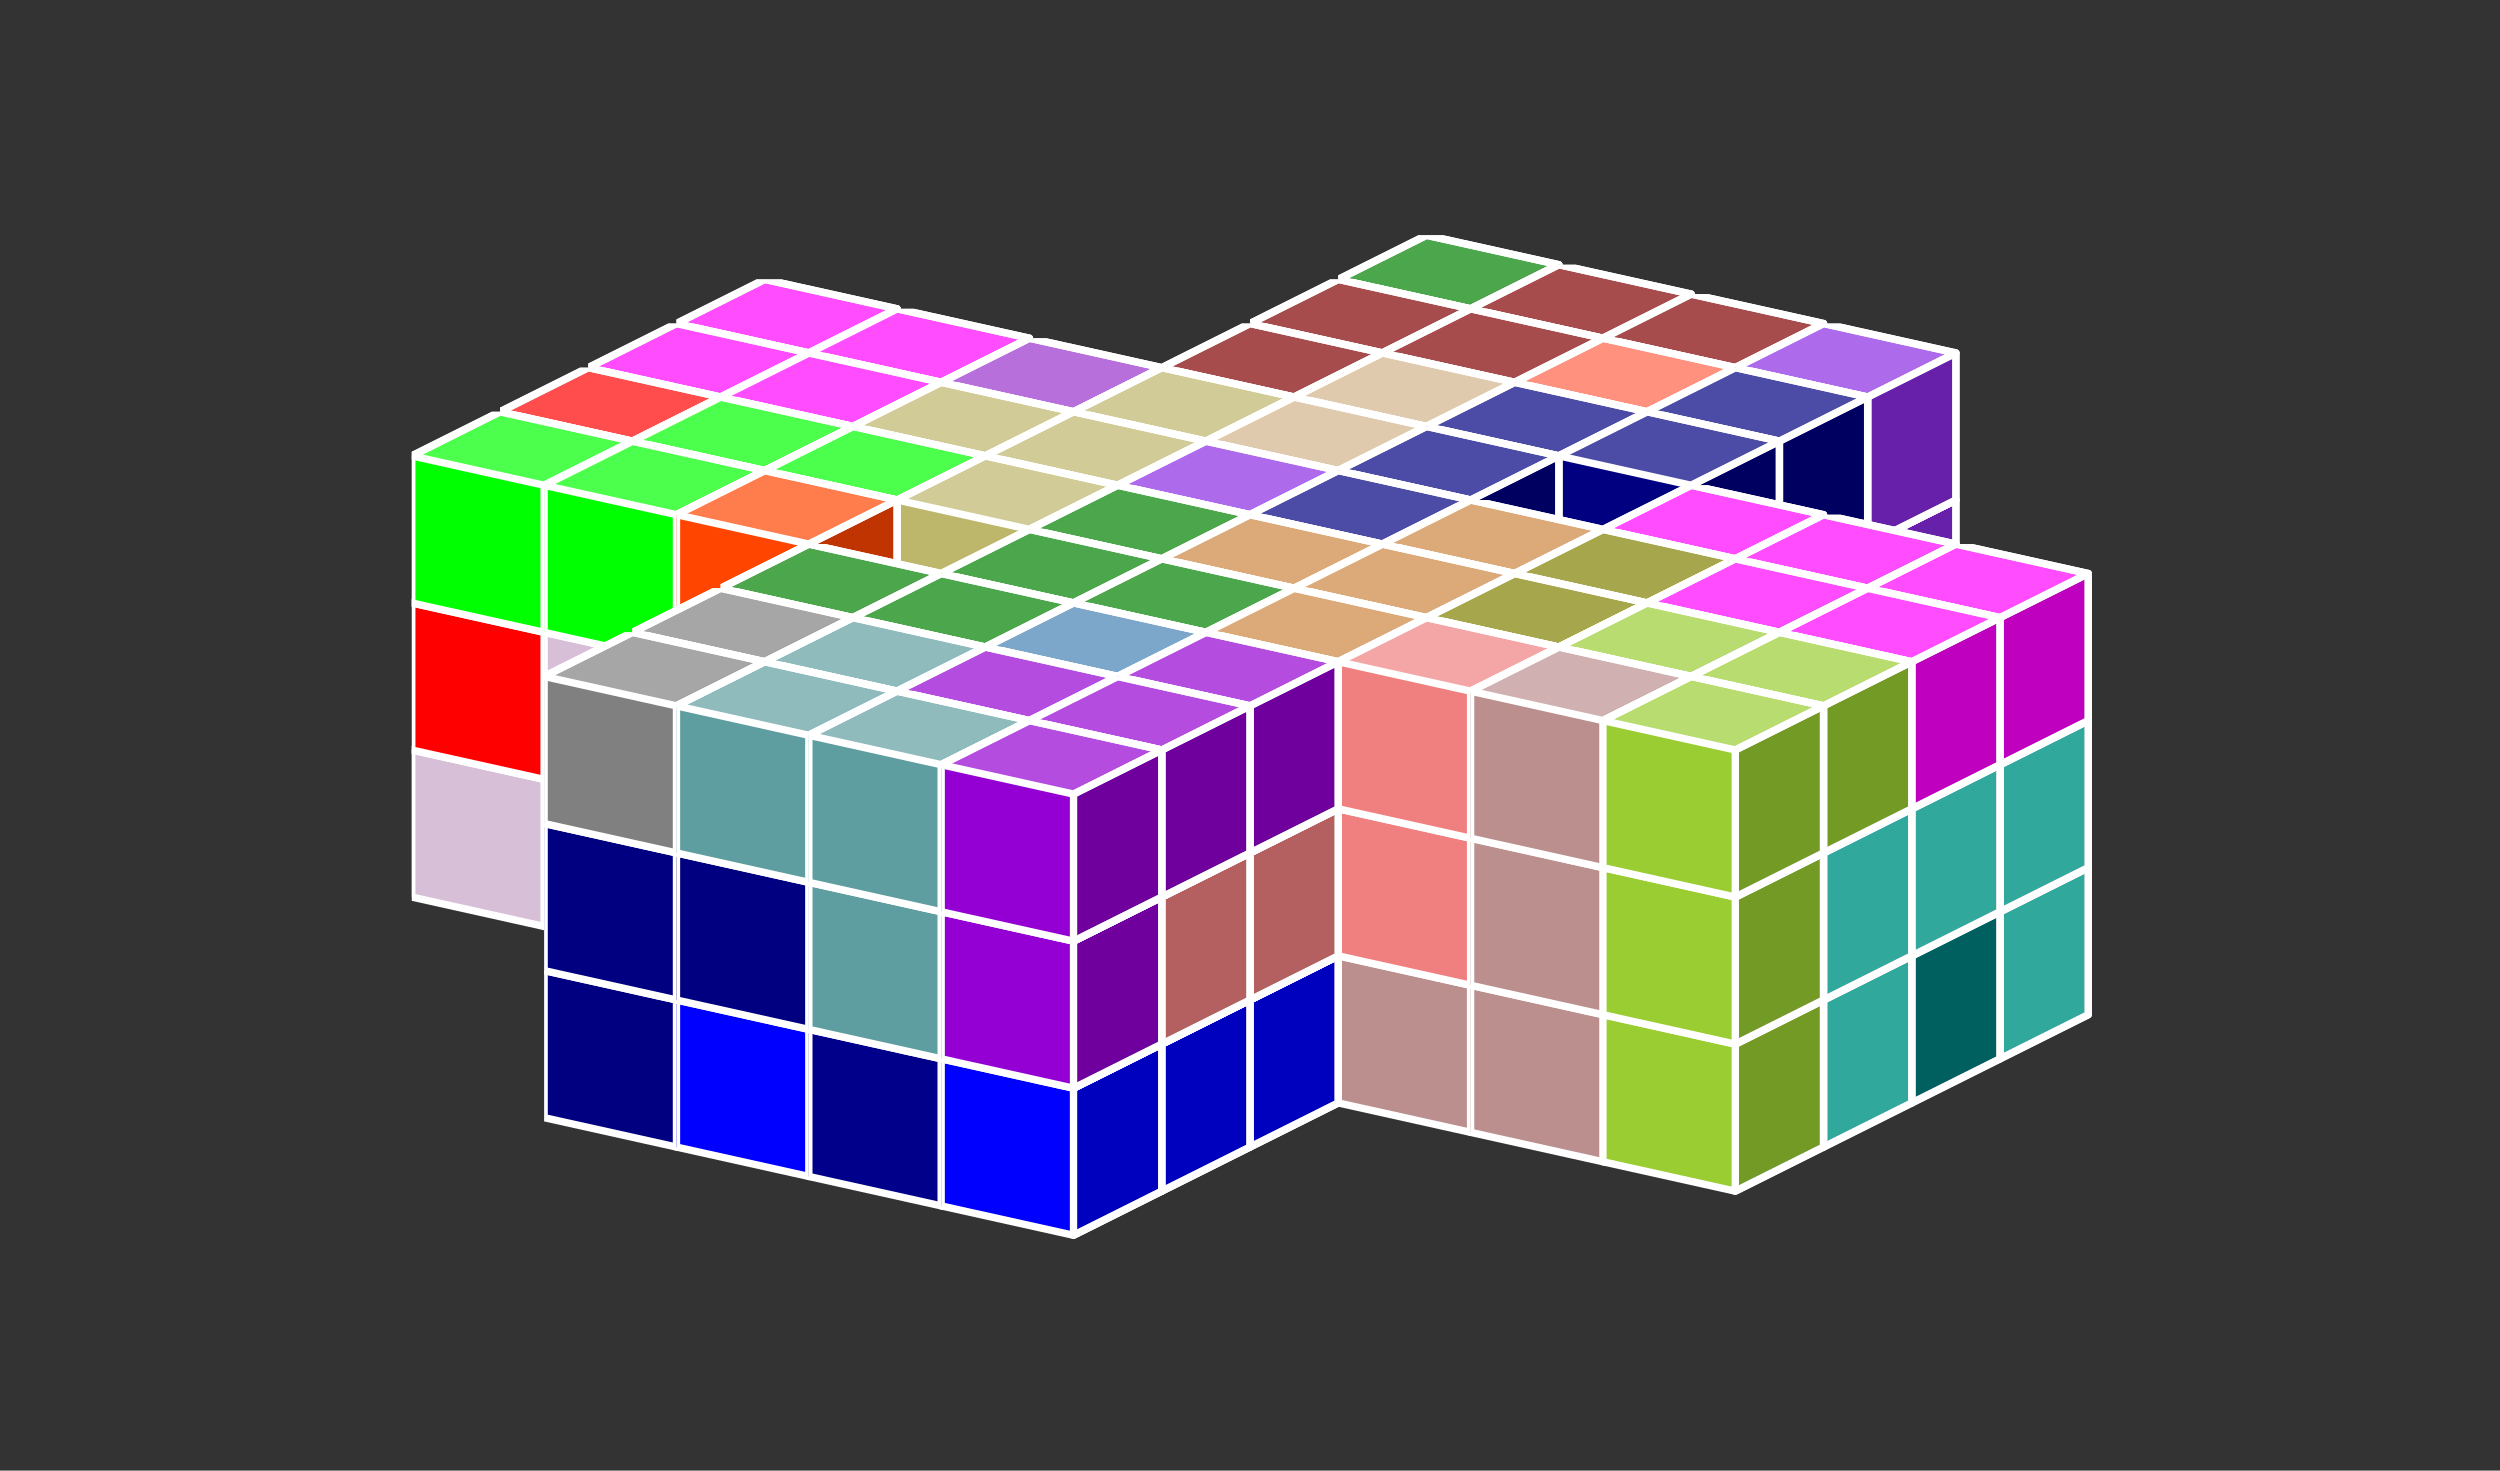 <?xml version="1.0" standalone="no"?>
<!-- Created by Polyform Puzzler (http://puzzler.sourceforge.net/) -->
<svg width="170.000" height="100.000"
     viewBox="0 0 170.000 100.000"
     xmlns="http://www.w3.org/2000/svg"
     xmlns:xlink="http://www.w3.org/1999/xlink">
<rect x="0" y="0" width="170.000" height="100.000" fill="#333333" stroke="none"/>
<defs>
<symbol id="cube0">
<polygon fill="gray" stroke="white"
         stroke-width="0.5" stroke-linejoin="round"
         points="0,13 9,15 15,12 15,2 6,0 0,3" />
<polygon fill="black" fill-opacity="0.25" stroke="white"
         stroke-width="0.5" stroke-linejoin="round"
         points="9,15 15,12 15,2 9,5" />
<polygon fill="white" fill-opacity="0.30" stroke="white"
         stroke-width="0.5" stroke-linejoin="round"
         points="0,3 9,5 15,2 6,0" />
</symbol>
<symbol id="cube1">
<polygon fill="black" stroke="white"
         stroke-width="0.5" stroke-linejoin="round"
         points="0,13 9,15 15,12 15,2 6,0 0,3" />
<polygon fill="black" fill-opacity="0.25" stroke="white"
         stroke-width="0.5" stroke-linejoin="round"
         points="9,15 15,12 15,2 9,5" />
<polygon fill="white" fill-opacity="0.30" stroke="white"
         stroke-width="0.5" stroke-linejoin="round"
         points="0,3 9,5 15,2 6,0" />
</symbol>
<symbol id="cubeA4">
<polygon fill="navy" stroke="white"
         stroke-width="0.5" stroke-linejoin="round"
         points="0,13 9,15 15,12 15,2 6,0 0,3" />
<polygon fill="black" fill-opacity="0.25" stroke="white"
         stroke-width="0.5" stroke-linejoin="round"
         points="9,15 15,12 15,2 9,5" />
<polygon fill="white" fill-opacity="0.30" stroke="white"
         stroke-width="0.5" stroke-linejoin="round"
         points="0,3 9,5 15,2 6,0" />
</symbol>
<symbol id="cubeA5">
<polygon fill="cadetblue" stroke="white"
         stroke-width="0.5" stroke-linejoin="round"
         points="0,13 9,15 15,12 15,2 6,0 0,3" />
<polygon fill="black" fill-opacity="0.25" stroke="white"
         stroke-width="0.5" stroke-linejoin="round"
         points="9,15 15,12 15,2 9,5" />
<polygon fill="white" fill-opacity="0.30" stroke="white"
         stroke-width="0.5" stroke-linejoin="round"
         points="0,3 9,5 15,2 6,0" />
</symbol>
<symbol id="cubeB4">
<polygon fill="gold" stroke="white"
         stroke-width="0.5" stroke-linejoin="round"
         points="0,13 9,15 15,12 15,2 6,0 0,3" />
<polygon fill="black" fill-opacity="0.25" stroke="white"
         stroke-width="0.5" stroke-linejoin="round"
         points="9,15 15,12 15,2 9,5" />
<polygon fill="white" fill-opacity="0.30" stroke="white"
         stroke-width="0.5" stroke-linejoin="round"
         points="0,3 9,5 15,2 6,0" />
</symbol>
<symbol id="cubeD">
<polygon fill="gray" stroke="white"
         stroke-width="0.5" stroke-linejoin="round"
         points="0,13 9,15 15,12 15,2 6,0 0,3" />
<polygon fill="black" fill-opacity="0.25" stroke="white"
         stroke-width="0.5" stroke-linejoin="round"
         points="9,15 15,12 15,2 9,5" />
<polygon fill="white" fill-opacity="0.30" stroke="white"
         stroke-width="0.5" stroke-linejoin="round"
         points="0,3 9,5 15,2 6,0" />
</symbol>
<symbol id="cubeF5">
<polygon fill="green" stroke="white"
         stroke-width="0.5" stroke-linejoin="round"
         points="0,13 9,15 15,12 15,2 6,0 0,3" />
<polygon fill="black" fill-opacity="0.25" stroke="white"
         stroke-width="0.5" stroke-linejoin="round"
         points="9,15 15,12 15,2 9,5" />
<polygon fill="white" fill-opacity="0.30" stroke="white"
         stroke-width="0.5" stroke-linejoin="round"
         points="0,3 9,5 15,2 6,0" />
</symbol>
<symbol id="cubeI3">
<polygon fill="darkblue" stroke="white"
         stroke-width="0.5" stroke-linejoin="round"
         points="0,13 9,15 15,12 15,2 6,0 0,3" />
<polygon fill="black" fill-opacity="0.25" stroke="white"
         stroke-width="0.5" stroke-linejoin="round"
         points="9,15 15,12 15,2 9,5" />
<polygon fill="white" fill-opacity="0.30" stroke="white"
         stroke-width="0.5" stroke-linejoin="round"
         points="0,3 9,5 15,2 6,0" />
</symbol>
<symbol id="cubeI4">
<polygon fill="blue" stroke="white"
         stroke-width="0.5" stroke-linejoin="round"
         points="0,13 9,15 15,12 15,2 6,0 0,3" />
<polygon fill="black" fill-opacity="0.25" stroke="white"
         stroke-width="0.5" stroke-linejoin="round"
         points="9,15 15,12 15,2 9,5" />
<polygon fill="white" fill-opacity="0.30" stroke="white"
         stroke-width="0.5" stroke-linejoin="round"
         points="0,3 9,5 15,2 6,0" />
</symbol>
<symbol id="cubeI5">
<polygon fill="blue" stroke="white"
         stroke-width="0.5" stroke-linejoin="round"
         points="0,13 9,15 15,12 15,2 6,0 0,3" />
<polygon fill="black" fill-opacity="0.25" stroke="white"
         stroke-width="0.5" stroke-linejoin="round"
         points="9,15 15,12 15,2 9,5" />
<polygon fill="white" fill-opacity="0.30" stroke="white"
         stroke-width="0.5" stroke-linejoin="round"
         points="0,3 9,5 15,2 6,0" />
</symbol>
<symbol id="cubeJ15">
<polygon fill="steelblue" stroke="white"
         stroke-width="0.5" stroke-linejoin="round"
         points="0,13 9,15 15,12 15,2 6,0 0,3" />
<polygon fill="black" fill-opacity="0.25" stroke="white"
         stroke-width="0.5" stroke-linejoin="round"
         points="9,15 15,12 15,2 9,5" />
<polygon fill="white" fill-opacity="0.30" stroke="white"
         stroke-width="0.5" stroke-linejoin="round"
         points="0,3 9,5 15,2 6,0" />
</symbol>
<symbol id="cubeJ25">
<polygon fill="darkviolet" stroke="white"
         stroke-width="0.5" stroke-linejoin="round"
         points="0,13 9,15 15,12 15,2 6,0 0,3" />
<polygon fill="black" fill-opacity="0.25" stroke="white"
         stroke-width="0.5" stroke-linejoin="round"
         points="9,15 15,12 15,2 9,5" />
<polygon fill="white" fill-opacity="0.30" stroke="white"
         stroke-width="0.5" stroke-linejoin="round"
         points="0,3 9,5 15,2 6,0" />
</symbol>
<symbol id="cubeJ45">
<polygon fill="lightcoral" stroke="white"
         stroke-width="0.5" stroke-linejoin="round"
         points="0,13 9,15 15,12 15,2 6,0 0,3" />
<polygon fill="black" fill-opacity="0.25" stroke="white"
         stroke-width="0.5" stroke-linejoin="round"
         points="9,15 15,12 15,2 9,5" />
<polygon fill="white" fill-opacity="0.30" stroke="white"
         stroke-width="0.5" stroke-linejoin="round"
         points="0,3 9,5 15,2 6,0" />
</symbol>
<symbol id="cubeL15">
<polygon fill="darkseagreen" stroke="white"
         stroke-width="0.5" stroke-linejoin="round"
         points="0,13 9,15 15,12 15,2 6,0 0,3" />
<polygon fill="black" fill-opacity="0.25" stroke="white"
         stroke-width="0.5" stroke-linejoin="round"
         points="9,15 15,12 15,2 9,5" />
<polygon fill="white" fill-opacity="0.30" stroke="white"
         stroke-width="0.5" stroke-linejoin="round"
         points="0,3 9,5 15,2 6,0" />
</symbol>
<symbol id="cubeL25">
<polygon fill="peru" stroke="white"
         stroke-width="0.5" stroke-linejoin="round"
         points="0,13 9,15 15,12 15,2 6,0 0,3" />
<polygon fill="black" fill-opacity="0.25" stroke="white"
         stroke-width="0.5" stroke-linejoin="round"
         points="9,15 15,12 15,2 9,5" />
<polygon fill="white" fill-opacity="0.30" stroke="white"
         stroke-width="0.5" stroke-linejoin="round"
         points="0,3 9,5 15,2 6,0" />
</symbol>
<symbol id="cubeL35">
<polygon fill="rosybrown" stroke="white"
         stroke-width="0.5" stroke-linejoin="round"
         points="0,13 9,15 15,12 15,2 6,0 0,3" />
<polygon fill="black" fill-opacity="0.25" stroke="white"
         stroke-width="0.5" stroke-linejoin="round"
         points="9,15 15,12 15,2 9,5" />
<polygon fill="white" fill-opacity="0.30" stroke="white"
         stroke-width="0.5" stroke-linejoin="round"
         points="0,3 9,5 15,2 6,0" />
</symbol>
<symbol id="cubeL4">
<polygon fill="blueviolet" stroke="white"
         stroke-width="0.5" stroke-linejoin="round"
         points="0,13 9,15 15,12 15,2 6,0 0,3" />
<polygon fill="black" fill-opacity="0.25" stroke="white"
         stroke-width="0.5" stroke-linejoin="round"
         points="9,15 15,12 15,2 9,5" />
<polygon fill="white" fill-opacity="0.30" stroke="white"
         stroke-width="0.5" stroke-linejoin="round"
         points="0,3 9,5 15,2 6,0" />
</symbol>
<symbol id="cubeL45">
<polygon fill="yellowgreen" stroke="white"
         stroke-width="0.5" stroke-linejoin="round"
         points="0,13 9,15 15,12 15,2 6,0 0,3" />
<polygon fill="black" fill-opacity="0.25" stroke="white"
         stroke-width="0.5" stroke-linejoin="round"
         points="9,15 15,12 15,2 9,5" />
<polygon fill="white" fill-opacity="0.30" stroke="white"
         stroke-width="0.5" stroke-linejoin="round"
         points="0,3 9,5 15,2 6,0" />
</symbol>
<symbol id="cubeL5">
<polygon fill="lime" stroke="white"
         stroke-width="0.5" stroke-linejoin="round"
         points="0,13 9,15 15,12 15,2 6,0 0,3" />
<polygon fill="black" fill-opacity="0.25" stroke="white"
         stroke-width="0.5" stroke-linejoin="round"
         points="9,15 15,12 15,2 9,5" />
<polygon fill="white" fill-opacity="0.30" stroke="white"
         stroke-width="0.5" stroke-linejoin="round"
         points="0,3 9,5 15,2 6,0" />
</symbol>
<symbol id="cubeM">
<polygon fill="black" stroke="white"
         stroke-width="0.5" stroke-linejoin="round"
         points="0,13 9,15 15,12 15,2 6,0 0,3" />
<polygon fill="black" fill-opacity="0.25" stroke="white"
         stroke-width="0.5" stroke-linejoin="round"
         points="9,15 15,12 15,2 9,5" />
<polygon fill="white" fill-opacity="0.30" stroke="white"
         stroke-width="0.5" stroke-linejoin="round"
         points="0,3 9,5 15,2 6,0" />
</symbol>
<symbol id="cubeN15">
<polygon fill="olive" stroke="white"
         stroke-width="0.5" stroke-linejoin="round"
         points="0,13 9,15 15,12 15,2 6,0 0,3" />
<polygon fill="black" fill-opacity="0.25" stroke="white"
         stroke-width="0.5" stroke-linejoin="round"
         points="9,15 15,12 15,2 9,5" />
<polygon fill="white" fill-opacity="0.30" stroke="white"
         stroke-width="0.5" stroke-linejoin="round"
         points="0,3 9,5 15,2 6,0" />
</symbol>
<symbol id="cubeN25">
<polygon fill="teal" stroke="white"
         stroke-width="0.5" stroke-linejoin="round"
         points="0,13 9,15 15,12 15,2 6,0 0,3" />
<polygon fill="black" fill-opacity="0.25" stroke="white"
         stroke-width="0.5" stroke-linejoin="round"
         points="9,15 15,12 15,2 9,5" />
<polygon fill="white" fill-opacity="0.30" stroke="white"
         stroke-width="0.5" stroke-linejoin="round"
         points="0,3 9,5 15,2 6,0" />
</symbol>
<symbol id="cubeN5">
<polygon fill="navy" stroke="white"
         stroke-width="0.5" stroke-linejoin="round"
         points="0,13 9,15 15,12 15,2 6,0 0,3" />
<polygon fill="black" fill-opacity="0.25" stroke="white"
         stroke-width="0.5" stroke-linejoin="round"
         points="9,15 15,12 15,2 9,5" />
<polygon fill="white" fill-opacity="0.30" stroke="white"
         stroke-width="0.5" stroke-linejoin="round"
         points="0,3 9,5 15,2 6,0" />
</symbol>
<symbol id="cubeO4">
<polygon fill="magenta" stroke="white"
         stroke-width="0.5" stroke-linejoin="round"
         points="0,13 9,15 15,12 15,2 6,0 0,3" />
<polygon fill="black" fill-opacity="0.25" stroke="white"
         stroke-width="0.5" stroke-linejoin="round"
         points="9,15 15,12 15,2 9,5" />
<polygon fill="white" fill-opacity="0.30" stroke="white"
         stroke-width="0.5" stroke-linejoin="round"
         points="0,3 9,5 15,2 6,0" />
</symbol>
<symbol id="cubeP4">
<polygon fill="red" stroke="white"
         stroke-width="0.5" stroke-linejoin="round"
         points="0,13 9,15 15,12 15,2 6,0 0,3" />
<polygon fill="black" fill-opacity="0.25" stroke="white"
         stroke-width="0.5" stroke-linejoin="round"
         points="9,15 15,12 15,2 9,5" />
<polygon fill="white" fill-opacity="0.30" stroke="white"
         stroke-width="0.5" stroke-linejoin="round"
         points="0,3 9,5 15,2 6,0" />
</symbol>
<symbol id="cubeP5">
<polygon fill="magenta" stroke="white"
         stroke-width="0.5" stroke-linejoin="round"
         points="0,13 9,15 15,12 15,2 6,0 0,3" />
<polygon fill="black" fill-opacity="0.25" stroke="white"
         stroke-width="0.5" stroke-linejoin="round"
         points="9,15 15,12 15,2 9,5" />
<polygon fill="white" fill-opacity="0.30" stroke="white"
         stroke-width="0.5" stroke-linejoin="round"
         points="0,3 9,5 15,2 6,0" />
</symbol>
<symbol id="cubeQ5">
<polygon fill="thistle" stroke="white"
         stroke-width="0.5" stroke-linejoin="round"
         points="0,13 9,15 15,12 15,2 6,0 0,3" />
<polygon fill="black" fill-opacity="0.25" stroke="white"
         stroke-width="0.5" stroke-linejoin="round"
         points="9,15 15,12 15,2 9,5" />
<polygon fill="white" fill-opacity="0.30" stroke="white"
         stroke-width="0.5" stroke-linejoin="round"
         points="0,3 9,5 15,2 6,0" />
</symbol>
<symbol id="cubeS15">
<polygon fill="tan" stroke="white"
         stroke-width="0.5" stroke-linejoin="round"
         points="0,13 9,15 15,12 15,2 6,0 0,3" />
<polygon fill="black" fill-opacity="0.25" stroke="white"
         stroke-width="0.5" stroke-linejoin="round"
         points="9,15 15,12 15,2 9,5" />
<polygon fill="white" fill-opacity="0.30" stroke="white"
         stroke-width="0.5" stroke-linejoin="round"
         points="0,3 9,5 15,2 6,0" />
</symbol>
<symbol id="cubeS25">
<polygon fill="indigo" stroke="white"
         stroke-width="0.5" stroke-linejoin="round"
         points="0,13 9,15 15,12 15,2 6,0 0,3" />
<polygon fill="black" fill-opacity="0.25" stroke="white"
         stroke-width="0.5" stroke-linejoin="round"
         points="9,15 15,12 15,2 9,5" />
<polygon fill="white" fill-opacity="0.30" stroke="white"
         stroke-width="0.5" stroke-linejoin="round"
         points="0,3 9,5 15,2 6,0" />
</symbol>
<symbol id="cubeS4">
<polygon fill="lime" stroke="white"
         stroke-width="0.5" stroke-linejoin="round"
         points="0,13 9,15 15,12 15,2 6,0 0,3" />
<polygon fill="black" fill-opacity="0.25" stroke="white"
         stroke-width="0.5" stroke-linejoin="round"
         points="9,15 15,12 15,2 9,5" />
<polygon fill="white" fill-opacity="0.30" stroke="white"
         stroke-width="0.5" stroke-linejoin="round"
         points="0,3 9,5 15,2 6,0" />
</symbol>
<symbol id="cubeT15">
<polygon fill="darkkhaki" stroke="white"
         stroke-width="0.5" stroke-linejoin="round"
         points="0,13 9,15 15,12 15,2 6,0 0,3" />
<polygon fill="black" fill-opacity="0.25" stroke="white"
         stroke-width="0.5" stroke-linejoin="round"
         points="9,15 15,12 15,2 9,5" />
<polygon fill="white" fill-opacity="0.30" stroke="white"
         stroke-width="0.5" stroke-linejoin="round"
         points="0,3 9,5 15,2 6,0" />
</symbol>
<symbol id="cubeT25">
<polygon fill="orangered" stroke="white"
         stroke-width="0.5" stroke-linejoin="round"
         points="0,13 9,15 15,12 15,2 6,0 0,3" />
<polygon fill="black" fill-opacity="0.25" stroke="white"
         stroke-width="0.5" stroke-linejoin="round"
         points="9,15 15,12 15,2 9,5" />
<polygon fill="white" fill-opacity="0.30" stroke="white"
         stroke-width="0.5" stroke-linejoin="round"
         points="0,3 9,5 15,2 6,0" />
</symbol>
<symbol id="cubeT4">
<polygon fill="green" stroke="white"
         stroke-width="0.5" stroke-linejoin="round"
         points="0,13 9,15 15,12 15,2 6,0 0,3" />
<polygon fill="black" fill-opacity="0.25" stroke="white"
         stroke-width="0.5" stroke-linejoin="round"
         points="9,15 15,12 15,2 9,5" />
<polygon fill="white" fill-opacity="0.30" stroke="white"
         stroke-width="0.5" stroke-linejoin="round"
         points="0,3 9,5 15,2 6,0" />
</symbol>
<symbol id="cubeT5">
<polygon fill="darkorange" stroke="white"
         stroke-width="0.5" stroke-linejoin="round"
         points="0,13 9,15 15,12 15,2 6,0 0,3" />
<polygon fill="black" fill-opacity="0.25" stroke="white"
         stroke-width="0.5" stroke-linejoin="round"
         points="9,15 15,12 15,2 9,5" />
<polygon fill="white" fill-opacity="0.30" stroke="white"
         stroke-width="0.5" stroke-linejoin="round"
         points="0,3 9,5 15,2 6,0" />
</symbol>
<symbol id="cubeU5">
<polygon fill="turquoise" stroke="white"
         stroke-width="0.5" stroke-linejoin="round"
         points="0,13 9,15 15,12 15,2 6,0 0,3" />
<polygon fill="black" fill-opacity="0.25" stroke="white"
         stroke-width="0.5" stroke-linejoin="round"
         points="9,15 15,12 15,2 9,5" />
<polygon fill="white" fill-opacity="0.30" stroke="white"
         stroke-width="0.5" stroke-linejoin="round"
         points="0,3 9,5 15,2 6,0" />
</symbol>
<symbol id="cubeV15">
<polygon fill="darkorchid" stroke="white"
         stroke-width="0.5" stroke-linejoin="round"
         points="0,13 9,15 15,12 15,2 6,0 0,3" />
<polygon fill="black" fill-opacity="0.25" stroke="white"
         stroke-width="0.5" stroke-linejoin="round"
         points="9,15 15,12 15,2 9,5" />
<polygon fill="white" fill-opacity="0.30" stroke="white"
         stroke-width="0.5" stroke-linejoin="round"
         points="0,3 9,5 15,2 6,0" />
</symbol>
<symbol id="cubeV25">
<polygon fill="tomato" stroke="white"
         stroke-width="0.5" stroke-linejoin="round"
         points="0,13 9,15 15,12 15,2 6,0 0,3" />
<polygon fill="black" fill-opacity="0.25" stroke="white"
         stroke-width="0.5" stroke-linejoin="round"
         points="9,15 15,12 15,2 9,5" />
<polygon fill="white" fill-opacity="0.30" stroke="white"
         stroke-width="0.5" stroke-linejoin="round"
         points="0,3 9,5 15,2 6,0" />
</symbol>
<symbol id="cubeV3">
<polygon fill="darkred" stroke="white"
         stroke-width="0.5" stroke-linejoin="round"
         points="0,13 9,15 15,12 15,2 6,0 0,3" />
<polygon fill="black" fill-opacity="0.25" stroke="white"
         stroke-width="0.5" stroke-linejoin="round"
         points="9,15 15,12 15,2 9,5" />
<polygon fill="white" fill-opacity="0.30" stroke="white"
         stroke-width="0.5" stroke-linejoin="round"
         points="0,3 9,5 15,2 6,0" />
</symbol>
<symbol id="cubeV5">
<polygon fill="blueviolet" stroke="white"
         stroke-width="0.5" stroke-linejoin="round"
         points="0,13 9,15 15,12 15,2 6,0 0,3" />
<polygon fill="black" fill-opacity="0.25" stroke="white"
         stroke-width="0.5" stroke-linejoin="round"
         points="9,15 15,12 15,2 9,5" />
<polygon fill="white" fill-opacity="0.30" stroke="white"
         stroke-width="0.5" stroke-linejoin="round"
         points="0,3 9,5 15,2 6,0" />
</symbol>
<symbol id="cubeW5">
<polygon fill="maroon" stroke="white"
         stroke-width="0.5" stroke-linejoin="round"
         points="0,13 9,15 15,12 15,2 6,0 0,3" />
<polygon fill="black" fill-opacity="0.25" stroke="white"
         stroke-width="0.5" stroke-linejoin="round"
         points="9,15 15,12 15,2 9,5" />
<polygon fill="white" fill-opacity="0.30" stroke="white"
         stroke-width="0.5" stroke-linejoin="round"
         points="0,3 9,5 15,2 6,0" />
</symbol>
<symbol id="cubeX5">
<polygon fill="red" stroke="white"
         stroke-width="0.5" stroke-linejoin="round"
         points="0,13 9,15 15,12 15,2 6,0 0,3" />
<polygon fill="black" fill-opacity="0.25" stroke="white"
         stroke-width="0.5" stroke-linejoin="round"
         points="9,15 15,12 15,2 9,5" />
<polygon fill="white" fill-opacity="0.30" stroke="white"
         stroke-width="0.5" stroke-linejoin="round"
         points="0,3 9,5 15,2 6,0" />
</symbol>
<symbol id="cubeY5">
<polygon fill="gold" stroke="white"
         stroke-width="0.5" stroke-linejoin="round"
         points="0,13 9,15 15,12 15,2 6,0 0,3" />
<polygon fill="black" fill-opacity="0.25" stroke="white"
         stroke-width="0.5" stroke-linejoin="round"
         points="9,15 15,12 15,2 9,5" />
<polygon fill="white" fill-opacity="0.30" stroke="white"
         stroke-width="0.5" stroke-linejoin="round"
         points="0,3 9,5 15,2 6,0" />
</symbol>
<symbol id="cubeZ5">
<polygon fill="plum" stroke="white"
         stroke-width="0.5" stroke-linejoin="round"
         points="0,13 9,15 15,12 15,2 6,0 0,3" />
<polygon fill="black" fill-opacity="0.25" stroke="white"
         stroke-width="0.5" stroke-linejoin="round"
         points="9,15 15,12 15,2 9,5" />
<polygon fill="white" fill-opacity="0.30" stroke="white"
         stroke-width="0.5" stroke-linejoin="round"
         points="0,3 9,5 15,2 6,0" />
</symbol>
</defs>
<g>
<use xlink:href="#cubeT4" x="91.000" y="36.000" />
<use xlink:href="#cubeV5" x="100.000" y="38.000" />
<use xlink:href="#cubeV5" x="109.000" y="40.000" />
<use xlink:href="#cubeV5" x="118.000" y="42.000" />
<use xlink:href="#cubeT4" x="91.000" y="26.000" />
<use xlink:href="#cubeV3" x="100.000" y="28.000" />
<use xlink:href="#cubeV3" x="109.000" y="30.000" />
<use xlink:href="#cubeV5" x="118.000" y="32.000" />
<use xlink:href="#cubeT4" x="91.000" y="16.000" />
<use xlink:href="#cubeW5" x="100.000" y="18.000" />
<use xlink:href="#cubeW5" x="109.000" y="20.000" />
<use xlink:href="#cubeV5" x="118.000" y="22.000" />
<use xlink:href="#cubeY5" x="85.000" y="39.000" />
<use xlink:href="#cubeY5" x="94.000" y="41.000" />
<use xlink:href="#cubeY5" x="103.000" y="43.000" />
<use xlink:href="#cubeY5" x="112.000" y="45.000" />
<use xlink:href="#cubeT4" x="85.000" y="29.000" />
<use xlink:href="#cubeV3" x="94.000" y="31.000" />
<use xlink:href="#cubeV25" x="103.000" y="33.000" />
<use xlink:href="#cubeV25" x="112.000" y="35.000" />
<use xlink:href="#cubeW5" x="85.000" y="19.000" />
<use xlink:href="#cubeW5" x="94.000" y="21.000" />
<use xlink:href="#cubeV25" x="103.000" y="23.000" />
<use xlink:href="#cubeN5" x="112.000" y="25.000" />
<use xlink:href="#cubeV15" x="79.000" y="42.000" />
<use xlink:href="#cubeY5" x="88.000" y="44.000" />
<use xlink:href="#cubeS15" x="97.000" y="46.000" />
<use xlink:href="#cubeV25" x="106.000" y="48.000" />
<use xlink:href="#cubeV15" x="79.000" y="32.000" />
<use xlink:href="#cubeS15" x="88.000" y="34.000" />
<use xlink:href="#cubeS15" x="97.000" y="36.000" />
<use xlink:href="#cubeV25" x="106.000" y="38.000" />
<use xlink:href="#cubeW5" x="79.000" y="22.000" />
<use xlink:href="#cubeS15" x="88.000" y="24.000" />
<use xlink:href="#cubeN5" x="97.000" y="26.000" />
<use xlink:href="#cubeN5" x="106.000" y="28.000" />
<use xlink:href="#cubeZ5" x="46.000" y="39.000" />
<use xlink:href="#cubeS25" x="55.000" y="41.000" />
<use xlink:href="#cubeT5" x="64.000" y="43.000" />
<use xlink:href="#cubeT5" x="73.000" y="45.000" />
<use xlink:href="#cubeT5" x="82.000" y="47.000" />
<use xlink:href="#cubeP4" x="91.000" y="49.000" />
<use xlink:href="#cubeL5" x="109.000" y="53.000" />
<use xlink:href="#cubeN25" x="118.000" y="55.000" />
<use xlink:href="#cubeU5" x="127.000" y="57.000" />
<use xlink:href="#cubeS25" x="46.000" y="29.000" />
<use xlink:href="#cubeS25" x="55.000" y="31.000" />
<use xlink:href="#cubeV15" x="64.000" y="33.000" />
<use xlink:href="#cubeV15" x="73.000" y="35.000" />
<use xlink:href="#cubeP4" x="82.000" y="37.000" />
<use xlink:href="#cubeP4" x="91.000" y="39.000" />
<use xlink:href="#cubeN15" x="109.000" y="43.000" />
<use xlink:href="#cubeN15" x="118.000" y="45.000" />
<use xlink:href="#cubeU5" x="127.000" y="47.000" />
<use xlink:href="#cubeO4" x="46.000" y="19.000" />
<use xlink:href="#cubeO4" x="55.000" y="21.000" />
<use xlink:href="#cubeV15" x="64.000" y="23.000" />
<use xlink:href="#cubeT15" x="73.000" y="25.000" />
<use xlink:href="#cubeS15" x="82.000" y="27.000" />
<use xlink:href="#cubeN5" x="91.000" y="29.000" />
<use xlink:href="#cubeP5" x="109.000" y="33.000" />
<use xlink:href="#cubeP5" x="118.000" y="35.000" />
<use xlink:href="#cubeP5" x="127.000" y="37.000" />
<use xlink:href="#cubeZ5" x="40.000" y="42.000" />
<use xlink:href="#cubeZ5" x="49.000" y="44.000" />
<use xlink:href="#cubeZ5" x="58.000" y="46.000" />
<use xlink:href="#cubeT5" x="67.000" y="48.000" />
<use xlink:href="#cubeL5" x="76.000" y="50.000" />
<use xlink:href="#cubeL5" x="85.000" y="52.000" />
<use xlink:href="#cubeL5" x="94.000" y="54.000" />
<use xlink:href="#cubeL5" x="103.000" y="56.000" />
<use xlink:href="#cubeN25" x="112.000" y="58.000" />
<use xlink:href="#cubeN25" x="121.000" y="60.000" />
<use xlink:href="#cubeX5" x="40.000" y="32.000" />
<use xlink:href="#cubeS25" x="49.000" y="34.000" />
<use xlink:href="#cubeS25" x="58.000" y="36.000" />
<use xlink:href="#cubeT15" x="67.000" y="38.000" />
<use xlink:href="#cubeL4" x="76.000" y="40.000" />
<use xlink:href="#cubeP4" x="85.000" y="42.000" />
<use xlink:href="#cubeL25" x="94.000" y="44.000" />
<use xlink:href="#cubeN15" x="103.000" y="46.000" />
<use xlink:href="#cubeN25" x="112.000" y="48.000" />
<use xlink:href="#cubeU5" x="121.000" y="50.000" />
<use xlink:href="#cubeO4" x="40.000" y="22.000" />
<use xlink:href="#cubeO4" x="49.000" y="24.000" />
<use xlink:href="#cubeT15" x="58.000" y="26.000" />
<use xlink:href="#cubeT15" x="67.000" y="28.000" />
<use xlink:href="#cubeL4" x="76.000" y="30.000" />
<use xlink:href="#cubeN5" x="85.000" y="32.000" />
<use xlink:href="#cubeL25" x="94.000" y="34.000" />
<use xlink:href="#cubeN15" x="103.000" y="36.000" />
<use xlink:href="#cubeP5" x="112.000" y="38.000" />
<use xlink:href="#cubeP5" x="121.000" y="40.000" />
<use xlink:href="#cubeX5" x="34.000" y="45.000" />
<use xlink:href="#cubeQ5" x="43.000" y="47.000" />
<use xlink:href="#cubeZ5" x="52.000" y="49.000" />
<use xlink:href="#cubeT5" x="61.000" y="51.000" />
<use xlink:href="#cubeI5" x="70.000" y="53.000" />
<use xlink:href="#cubeL15" x="79.000" y="55.000" />
<use xlink:href="#cubeL15" x="88.000" y="57.000" />
<use xlink:href="#cubeL15" x="97.000" y="59.000" />
<use xlink:href="#cubeL35" x="106.000" y="61.000" />
<use xlink:href="#cubeU5" x="115.000" y="63.000" />
<use xlink:href="#cubeX5" x="34.000" y="35.000" />
<use xlink:href="#cubeQ5" x="43.000" y="37.000" />
<use xlink:href="#cubeT25" x="52.000" y="39.000" />
<use xlink:href="#cubeT25" x="61.000" y="41.000" />
<use xlink:href="#cubeL4" x="70.000" y="43.000" />
<use xlink:href="#cubeJ15" x="79.000" y="45.000" />
<use xlink:href="#cubeJ15" x="88.000" y="47.000" />
<use xlink:href="#cubeL15" x="97.000" y="49.000" />
<use xlink:href="#cubeN25" x="106.000" y="51.000" />
<use xlink:href="#cubeU5" x="115.000" y="53.000" />
<use xlink:href="#cubeX5" x="34.000" y="25.000" />
<use xlink:href="#cubeS4" x="43.000" y="27.000" />
<use xlink:href="#cubeS4" x="52.000" y="29.000" />
<use xlink:href="#cubeT15" x="61.000" y="31.000" />
<use xlink:href="#cubeF5" x="70.000" y="33.000" />
<use xlink:href="#cubeL25" x="79.000" y="35.000" />
<use xlink:href="#cubeL25" x="88.000" y="37.000" />
<use xlink:href="#cubeN15" x="97.000" y="39.000" />
<use xlink:href="#cubeL45" x="106.000" y="41.000" />
<use xlink:href="#cubeL45" x="115.000" y="43.000" />
<use xlink:href="#cubeQ5" x="28.000" y="48.000" />
<use xlink:href="#cubeQ5" x="37.000" y="50.000" />
<use xlink:href="#cubeT25" x="46.000" y="52.000" />
<use xlink:href="#cubeI5" x="64.000" y="56.000" />
<use xlink:href="#cubeL15" x="73.000" y="58.000" />
<use xlink:href="#cubeI4" x="82.000" y="60.000" />
<use xlink:href="#cubeL35" x="91.000" y="62.000" />
<use xlink:href="#cubeL35" x="100.000" y="64.000" />
<use xlink:href="#cubeL45" x="109.000" y="66.000" />
<use xlink:href="#cubeX5" x="28.000" y="38.000" />
<use xlink:href="#cubeQ5" x="37.000" y="40.000" />
<use xlink:href="#cubeT25" x="46.000" y="42.000" />
<use xlink:href="#cubeL4" x="64.000" y="46.000" />
<use xlink:href="#cubeJ15" x="73.000" y="48.000" />
<use xlink:href="#cubeJ45" x="82.000" y="50.000" />
<use xlink:href="#cubeJ45" x="91.000" y="52.000" />
<use xlink:href="#cubeL35" x="100.000" y="54.000" />
<use xlink:href="#cubeL45" x="109.000" y="56.000" />
<use xlink:href="#cubeS4" x="28.000" y="28.000" />
<use xlink:href="#cubeS4" x="37.000" y="30.000" />
<use xlink:href="#cubeT25" x="46.000" y="32.000" />
<use xlink:href="#cubeF5" x="64.000" y="36.000" />
<use xlink:href="#cubeF5" x="73.000" y="38.000" />
<use xlink:href="#cubeL25" x="82.000" y="40.000" />
<use xlink:href="#cubeJ45" x="91.000" y="42.000" />
<use xlink:href="#cubeL35" x="100.000" y="44.000" />
<use xlink:href="#cubeL45" x="109.000" y="46.000" />
<use xlink:href="#cubeM" x="49.000" y="57.000" />
<use xlink:href="#cubeI5" x="58.000" y="59.000" />
<use xlink:href="#cubeI3" x="67.000" y="61.000" />
<use xlink:href="#cubeI4" x="76.000" y="63.000" />
<use xlink:href="#cubeB4" x="49.000" y="47.000" />
<use xlink:href="#cubeB4" x="58.000" y="49.000" />
<use xlink:href="#cubeJ15" x="67.000" y="51.000" />
<use xlink:href="#cubeJ45" x="76.000" y="53.000" />
<use xlink:href="#cubeF5" x="49.000" y="37.000" />
<use xlink:href="#cubeF5" x="58.000" y="39.000" />
<use xlink:href="#cubeJ15" x="67.000" y="41.000" />
<use xlink:href="#cubeJ25" x="76.000" y="43.000" />
<use xlink:href="#cubeB4" x="43.000" y="60.000" />
<use xlink:href="#cubeI5" x="52.000" y="62.000" />
<use xlink:href="#cubeI3" x="61.000" y="64.000" />
<use xlink:href="#cubeI4" x="70.000" y="66.000" />
<use xlink:href="#cubeB4" x="43.000" y="50.000" />
<use xlink:href="#cubeA4" x="52.000" y="52.000" />
<use xlink:href="#cubeA5" x="61.000" y="54.000" />
<use xlink:href="#cubeJ45" x="70.000" y="56.000" />
<use xlink:href="#cubeD" x="43.000" y="40.000" />
<use xlink:href="#cubeA5" x="52.000" y="42.000" />
<use xlink:href="#cubeJ25" x="61.000" y="44.000" />
<use xlink:href="#cubeJ25" x="70.000" y="46.000" />
<use xlink:href="#cubeA4" x="37.000" y="63.000" />
<use xlink:href="#cubeI5" x="46.000" y="65.000" />
<use xlink:href="#cubeI3" x="55.000" y="67.000" />
<use xlink:href="#cubeI4" x="64.000" y="69.000" />
<use xlink:href="#cubeA4" x="37.000" y="53.000" />
<use xlink:href="#cubeA4" x="46.000" y="55.000" />
<use xlink:href="#cubeA5" x="55.000" y="57.000" />
<use xlink:href="#cubeJ25" x="64.000" y="59.000" />
<use xlink:href="#cubeD" x="37.000" y="43.000" />
<use xlink:href="#cubeA5" x="46.000" y="45.000" />
<use xlink:href="#cubeA5" x="55.000" y="47.000" />
<use xlink:href="#cubeJ25" x="64.000" y="49.000" />
</g>
</svg>
